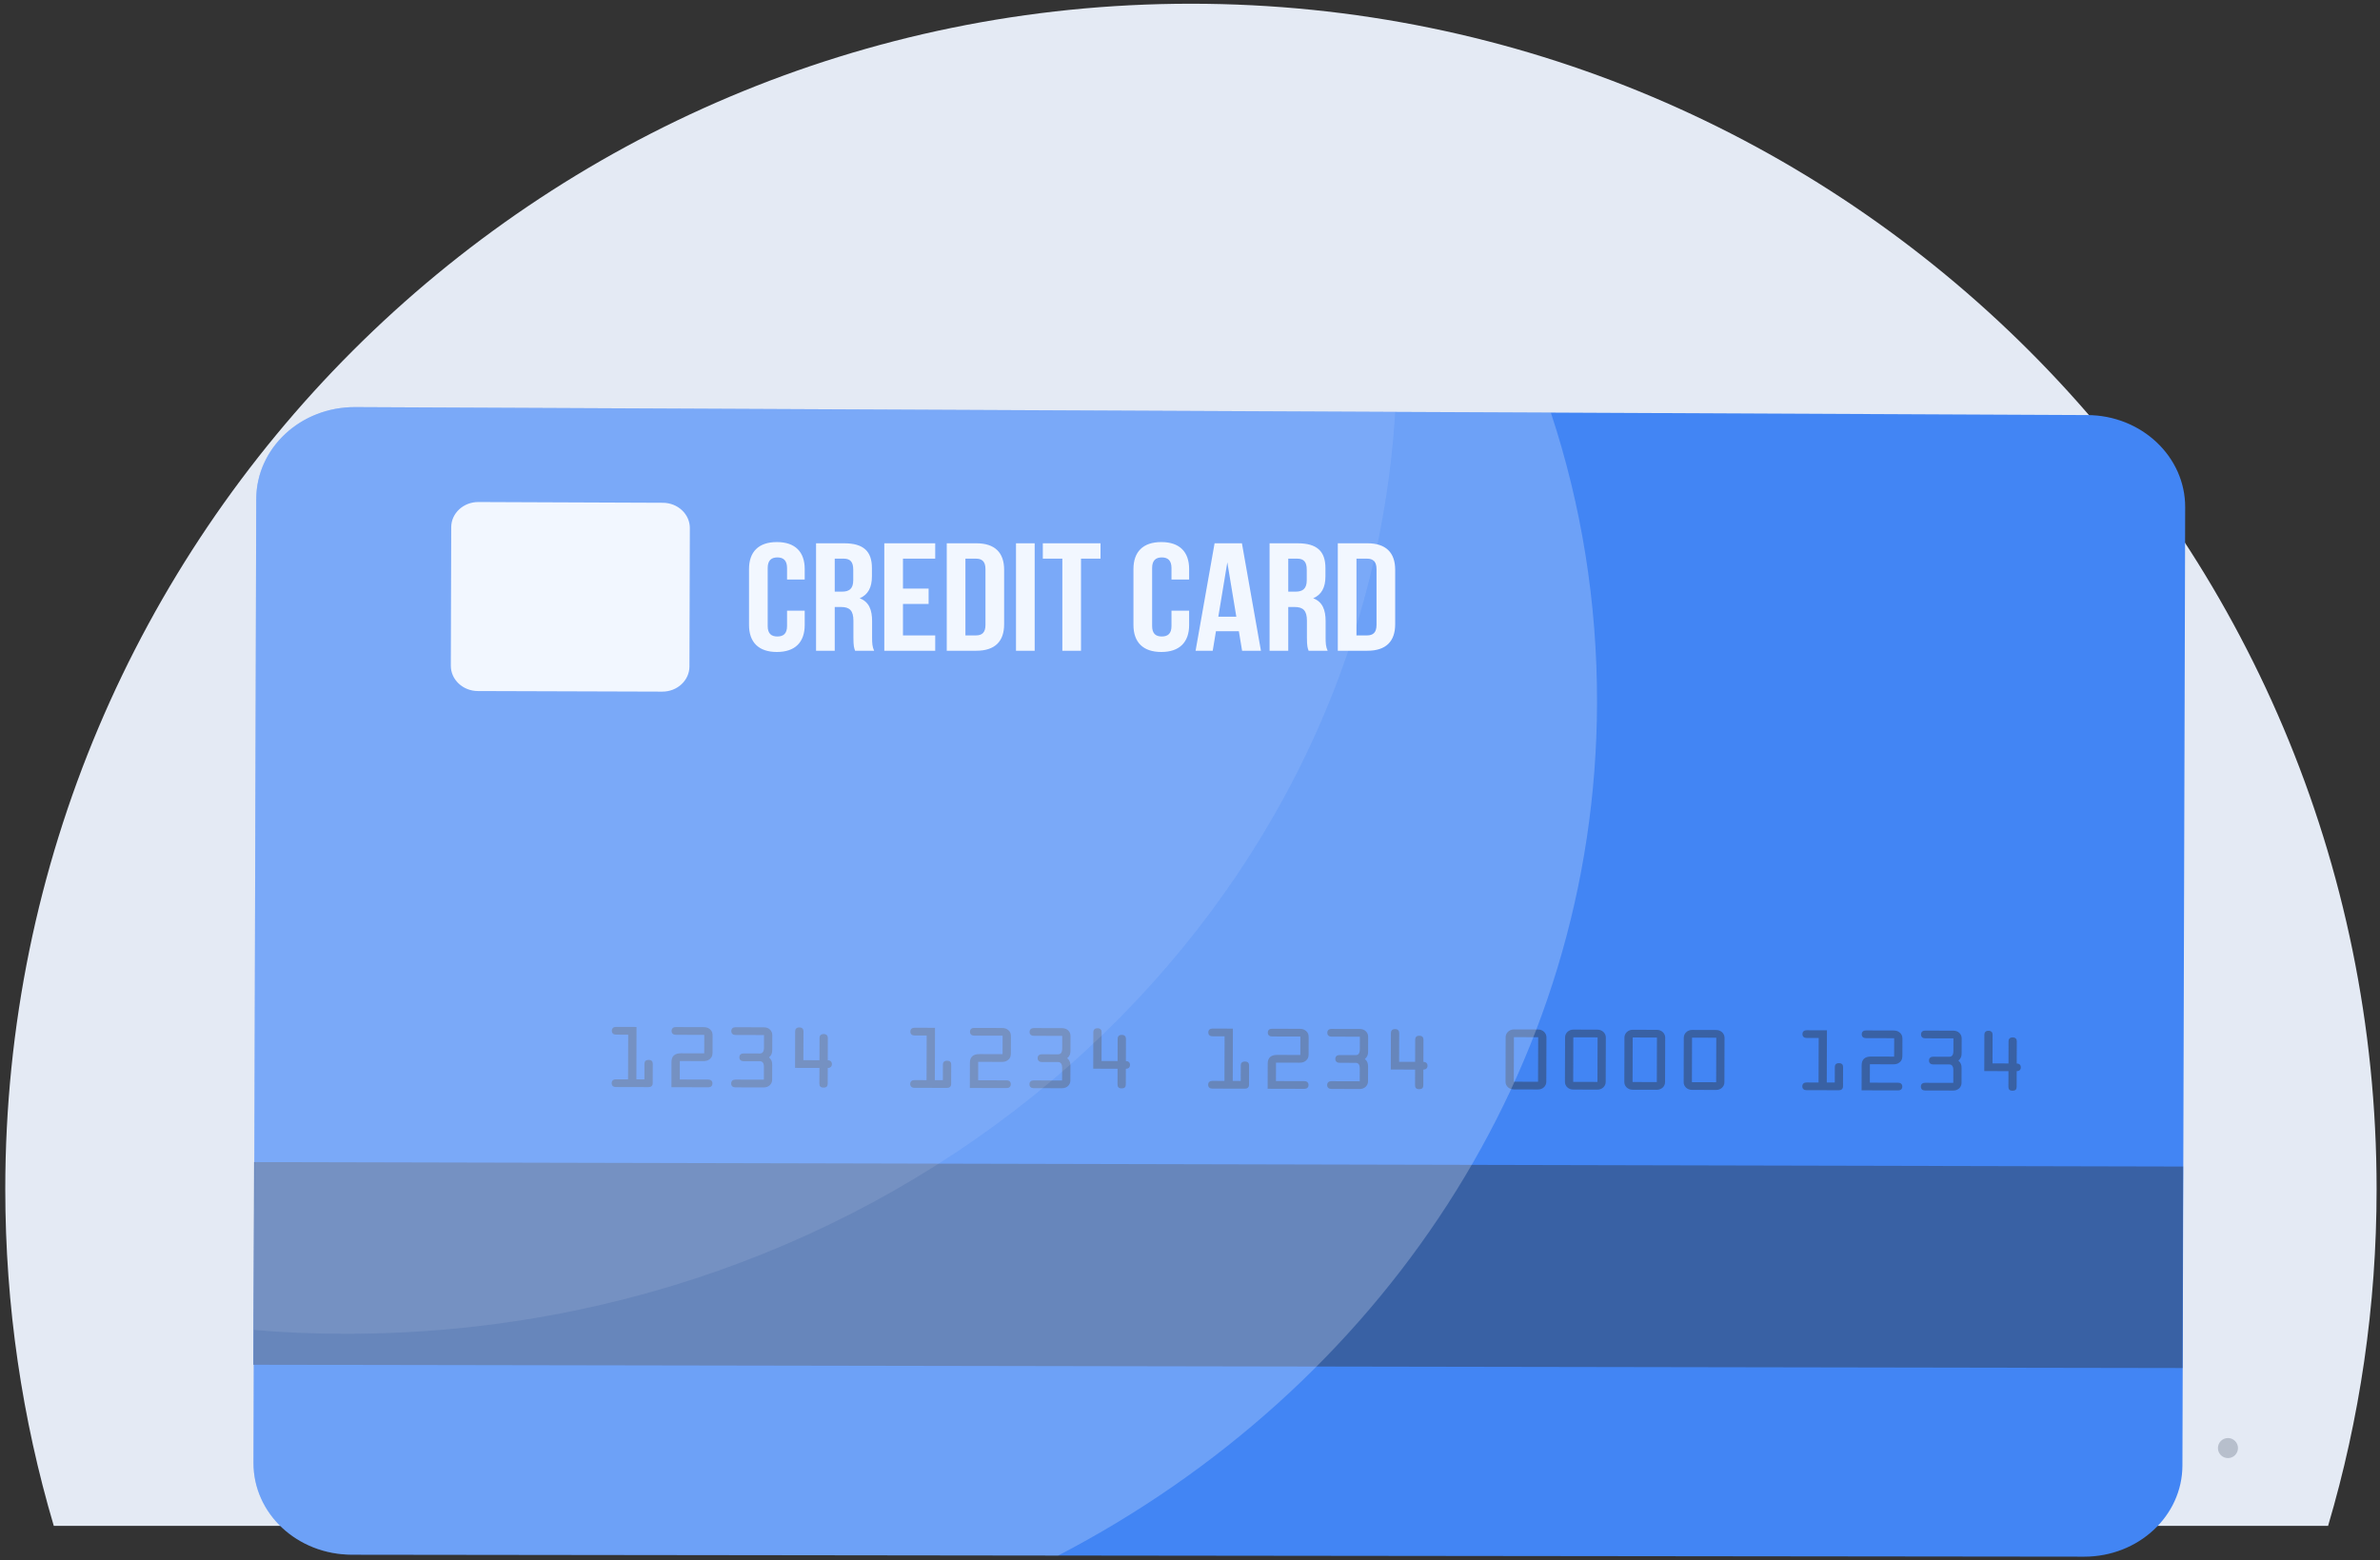 <svg width="241" height="158" viewBox="0 0 241 158" fill="none" xmlns="http://www.w3.org/2000/svg">
<rect x="0" y="0" width="241" height="158" fill="#333333" stroke="none"/>
<path d="M240.656 120.439C240.656 132.285 238.94 143.731 235.744 154.54H5.446C2.25 143.731 0.534 132.285 0.534 120.439C0.534 54.131 54.287 0.377 120.594 0.377C186.903 0.377 240.656 54.131 240.656 120.439Z" fill="#E4EAF4"/>
<path d="M226.619 146.662C226.619 147.223 226.164 147.678 225.604 147.678C225.043 147.678 224.588 147.223 224.588 146.662C224.588 146.102 225.043 145.647 225.604 145.647C226.164 145.647 226.619 146.102 226.619 146.662ZM213.169 151.28C213.169 151.841 212.714 152.296 212.153 152.296C211.593 152.296 211.138 151.841 211.138 151.28C211.138 150.719 211.593 150.265 212.153 150.265C212.714 150.265 213.169 150.719 213.169 151.28ZM191.623 143.925C191.623 144.486 191.168 144.94 190.607 144.94C190.047 144.94 189.592 144.486 189.592 143.925C189.592 143.364 190.047 142.91 190.607 142.91C191.168 142.91 191.623 143.364 191.623 143.925Z" fill="#B7BFCC"/>
<path d="M215.78 141.705C215.78 142.162 215.41 142.532 214.953 142.532C214.497 142.532 214.126 142.162 214.126 141.705C214.126 141.248 214.497 140.877 214.953 140.877C215.41 140.877 215.78 141.248 215.78 141.705ZM196.537 149.803C196.537 150.26 196.166 150.63 195.709 150.63C195.252 150.63 194.882 150.259 194.882 149.803C194.882 149.346 195.252 148.975 195.709 148.975C196.166 148.976 196.537 149.346 196.537 149.803Z" fill="#DEE9FC"/>
<path d="M221.273 51.375L220.994 148.425C220.98 153.552 216.518 157.671 211.033 157.663L107.152 157.548L35.639 157.462C30.098 157.454 25.653 153.302 25.667 148.151L25.947 50.543C25.962 45.384 30.431 41.209 35.972 41.233L141.277 41.718L157.04 41.787L211.364 42.039C216.849 42.064 221.287 46.248 221.273 51.375Z" fill="#4285F4"/>
<path d="M65.254 109.322L65.258 107.741C65.259 107.514 65.368 107.35 65.68 107.351C65.991 107.352 66.1 107.516 66.099 107.743L66.093 109.717C66.092 109.998 65.891 110.107 65.672 110.106L62.36 110.098C62.141 110.098 61.939 109.987 61.94 109.706C61.941 109.424 62.143 109.314 62.362 109.315L63.598 109.319L63.611 104.793L62.375 104.789C62.156 104.789 61.954 104.679 61.955 104.397C61.956 104.116 62.158 104.007 62.377 104.007L64.453 104.013L64.438 109.32L65.254 109.322ZM68.832 109.332L71.724 109.339C71.943 109.34 72.143 109.451 72.142 109.732C72.142 110.014 71.94 110.123 71.721 110.122L67.99 110.112L67.996 107.561C67.998 106.973 68.318 106.676 68.949 106.679L71.31 106.685L71.316 104.814L68.425 104.806C68.207 104.806 68.005 104.696 68.006 104.414C68.007 104.132 68.21 104.022 68.428 104.023L71.218 104.031C71.495 104.032 71.689 104.072 71.898 104.252C72.133 104.456 72.158 104.668 72.157 104.949L72.152 106.554C72.151 106.836 72.126 107.047 71.89 107.25C71.679 107.429 71.485 107.468 71.208 107.467L68.838 107.46L68.832 109.332ZM74.473 104.823C74.254 104.823 74.053 104.713 74.054 104.431C74.055 104.148 74.257 104.039 74.475 104.04L77.365 104.048C77.844 104.05 78.204 104.387 78.203 104.833L78.198 106.335C78.198 106.648 78.13 106.875 77.868 107.093C78.128 107.314 78.195 107.541 78.195 107.853L78.19 109.356C78.189 109.801 77.826 110.137 77.348 110.136L74.458 110.129C74.239 110.129 74.038 110.018 74.039 109.737C74.04 109.455 74.242 109.345 74.46 109.345L77.35 109.353L77.354 108.054C77.356 107.616 77.171 107.482 76.936 107.482L75.289 107.477C75.07 107.477 74.869 107.367 74.87 107.085C74.871 106.803 75.073 106.694 75.292 106.695L76.938 106.699C77.174 106.7 77.358 106.568 77.36 106.13L77.364 104.831L74.473 104.823ZM82.98 107.382L82.986 105.121C82.987 104.925 83.088 104.73 83.407 104.73C83.726 104.731 83.826 104.927 83.826 105.123L83.82 107.384C84.038 107.385 84.24 107.494 84.239 107.777C84.238 108.058 84.036 108.167 83.818 108.166L83.813 109.763C83.812 110.014 83.695 110.154 83.392 110.153C83.09 110.152 82.972 110.011 82.973 109.761L82.978 108.164L80.509 108.157L80.519 104.448C80.519 104.252 80.621 104.058 80.94 104.058C81.259 104.059 81.359 104.254 81.359 104.45L81.351 107.377L82.98 107.382ZM95.476 109.403L95.48 107.823C95.481 107.597 95.59 107.432 95.901 107.433C96.211 107.434 96.32 107.598 96.32 107.825L96.314 109.796C96.314 110.077 96.112 110.186 95.894 110.186L92.588 110.177C92.369 110.176 92.168 110.067 92.169 109.785C92.17 109.504 92.372 109.394 92.59 109.395L93.824 109.399L93.836 104.878L92.603 104.874C92.385 104.873 92.184 104.764 92.184 104.482C92.185 104.201 92.387 104.091 92.606 104.092L94.679 104.098L94.663 109.401L95.476 109.403ZM99.048 109.412L101.934 109.42C102.152 109.42 102.353 109.53 102.352 109.812C102.351 110.093 102.15 110.202 101.931 110.201L98.207 110.192L98.215 107.642C98.216 107.056 98.536 106.76 99.165 106.762L101.521 106.768L101.527 104.899L98.642 104.891C98.424 104.89 98.223 104.781 98.224 104.498C98.224 104.217 98.426 104.108 98.644 104.109L101.43 104.117C101.706 104.117 101.899 104.157 102.107 104.338C102.342 104.542 102.366 104.753 102.365 105.035L102.361 106.637C102.36 106.919 102.334 107.13 102.099 107.332C101.889 107.512 101.696 107.55 101.419 107.55L99.052 107.543L99.048 109.412ZM104.678 104.908C104.459 104.907 104.258 104.797 104.259 104.515C104.26 104.235 104.461 104.125 104.68 104.126L107.563 104.134C108.041 104.136 108.401 104.473 108.399 104.919L108.395 106.42C108.394 106.733 108.326 106.959 108.066 107.177C108.324 107.397 108.391 107.624 108.391 107.936L108.387 109.437C108.385 109.883 108.024 110.218 107.545 110.217L104.661 110.21C104.444 110.208 104.243 110.099 104.244 109.818C104.244 109.536 104.445 109.427 104.664 109.428L107.548 109.436L107.552 108.138C107.553 107.7 107.369 107.567 107.135 107.566L105.492 107.562C105.274 107.561 105.073 107.451 105.073 107.169C105.075 106.888 105.276 106.78 105.494 106.78L107.137 106.785C107.371 106.785 107.556 106.653 107.558 106.214L107.562 104.917L104.678 104.908ZM113.168 107.464L113.175 105.205C113.175 105.01 113.277 104.814 113.594 104.815C113.912 104.817 114.013 105.012 114.013 105.207L114.006 107.466C114.224 107.466 114.425 107.577 114.424 107.858C114.423 108.139 114.222 108.248 114.004 108.247L113.999 109.843C113.999 110.093 113.881 110.233 113.579 110.232C113.278 110.232 113.161 110.091 113.162 109.84L113.166 108.246L110.702 108.239L110.712 104.534C110.713 104.338 110.814 104.143 111.132 104.144C111.451 104.145 111.552 104.341 111.55 104.536L111.542 107.459L113.168 107.464ZM125.639 109.482L125.644 107.904C125.644 107.677 125.754 107.513 126.064 107.514C126.374 107.515 126.483 107.679 126.482 107.906L126.476 109.875C126.476 110.157 126.274 110.265 126.056 110.265L122.757 110.256C122.539 110.255 122.338 110.145 122.339 109.864C122.34 109.583 122.542 109.473 122.759 109.474L123.99 109.477L124.003 104.961L122.771 104.957C122.554 104.957 122.353 104.847 122.354 104.566C122.355 104.285 122.557 104.176 122.774 104.176L124.843 104.181L124.828 109.479L125.639 109.482ZM129.203 109.492L132.084 109.5C132.301 109.501 132.501 109.611 132.501 109.891C132.5 110.173 132.299 110.281 132.081 110.281L128.364 110.271L128.371 107.723C128.373 107.138 128.692 106.841 129.32 106.844L131.673 106.85L131.678 104.983L128.798 104.975C128.581 104.974 128.38 104.865 128.38 104.583C128.381 104.302 128.583 104.193 128.8 104.194L131.58 104.202C131.856 104.203 132.049 104.243 132.258 104.422C132.492 104.627 132.516 104.837 132.515 105.119L132.51 106.72C132.51 107.001 132.484 107.212 132.249 107.415C132.039 107.594 131.846 107.632 131.571 107.631L129.209 107.625L129.203 109.492ZM134.823 104.992C134.605 104.991 134.405 104.881 134.405 104.6C134.406 104.319 134.608 104.21 134.825 104.211L137.704 104.218C138.181 104.22 138.54 104.557 138.539 105.002L138.535 106.502C138.534 106.814 138.466 107.04 138.206 107.259C138.465 107.478 138.531 107.704 138.53 108.017L138.526 109.516C138.524 109.962 138.164 110.297 137.686 110.295L134.808 110.288C134.59 110.287 134.389 110.177 134.391 109.896C134.391 109.614 134.593 109.505 134.81 109.506L137.688 109.514L137.692 108.217C137.693 107.779 137.51 107.646 137.275 107.645L135.635 107.641C135.417 107.64 135.217 107.53 135.217 107.249C135.218 106.967 135.42 106.859 135.637 106.86L137.278 106.864C137.512 106.865 137.696 106.732 137.698 106.295L137.701 104.999L134.823 104.992ZM143.297 107.547L143.304 105.29C143.304 105.094 143.405 104.899 143.722 104.9C144.04 104.901 144.14 105.097 144.139 105.292L144.133 107.549C144.35 107.55 144.55 107.659 144.55 107.94C144.549 108.221 144.348 108.33 144.13 108.33L144.126 109.923C144.125 110.173 144.008 110.313 143.707 110.313C143.405 110.312 143.29 110.171 143.29 109.921L143.295 108.328L140.835 108.321L140.845 104.619C140.846 104.424 140.947 104.229 141.265 104.229C141.582 104.231 141.683 104.426 141.682 104.622L141.674 107.542L143.297 107.547ZM155.76 104.27C156.22 104.271 156.595 104.624 156.593 105.053L156.58 109.565C156.579 110.002 156.218 110.344 155.742 110.344L153.284 110.337C152.809 110.336 152.449 109.991 152.451 109.554L152.463 105.041C152.465 104.612 152.842 104.262 153.301 104.263L155.76 104.27ZM155.744 109.563L155.757 105.05L153.3 105.044L153.287 109.556L155.744 109.563ZM161.773 104.287C162.233 104.288 162.608 104.641 162.607 105.07L162.594 109.581C162.593 110.018 162.232 110.361 161.756 110.359L159.3 110.353C158.824 110.351 158.465 110.007 158.466 109.57L158.48 105.058C158.48 104.629 158.858 104.279 159.317 104.28L161.773 104.287ZM161.759 109.579L161.772 105.067L159.315 105.061L159.303 109.572L161.759 109.579ZM167.786 104.305C168.245 104.306 168.62 104.657 168.619 105.087L168.606 109.597C168.605 110.034 168.244 110.377 167.768 110.375L165.313 110.369C164.837 110.367 164.479 110.023 164.48 109.586L164.493 105.075C164.494 104.646 164.871 104.296 165.33 104.297L167.786 104.305ZM167.77 109.595L167.783 105.084L165.327 105.077L165.315 109.588L167.77 109.595ZM173.795 104.321C174.254 104.322 174.629 104.674 174.627 105.103L174.615 109.613C174.613 110.05 174.253 110.392 173.777 110.391L171.323 110.384C170.847 110.383 170.489 110.039 170.489 109.602L170.502 105.092C170.503 104.663 170.88 104.313 171.339 104.314L173.795 104.321ZM173.779 109.611L173.792 105.101L171.337 105.094L171.325 109.604L173.779 109.611ZM185.791 109.642L185.796 108.067C185.797 107.841 185.906 107.677 186.214 107.678C186.523 107.679 186.631 107.843 186.631 108.069L186.625 110.034C186.624 110.315 186.423 110.423 186.206 110.423L182.919 110.414C182.703 110.414 182.502 110.304 182.503 110.024C182.504 109.743 182.705 109.634 182.921 109.635L184.148 109.638L184.161 105.13L182.934 105.126C182.717 105.125 182.517 105.016 182.518 104.735C182.518 104.453 182.719 104.345 182.936 104.346L184.996 104.352L184.981 109.639L185.791 109.642ZM189.341 109.653L192.211 109.66C192.427 109.661 192.627 109.77 192.627 110.051C192.626 110.331 192.425 110.44 192.209 110.439L188.506 110.43L188.513 107.888C188.515 107.303 188.832 107.007 189.458 107.009L191.801 107.015L191.806 105.152L188.938 105.144C188.72 105.143 188.521 105.034 188.521 104.753C188.522 104.473 188.723 104.363 188.94 104.364L191.708 104.372C191.984 104.373 192.175 104.412 192.383 104.593C192.617 104.796 192.64 105.006 192.64 105.287L192.635 106.886C192.634 107.166 192.609 107.376 192.374 107.578C192.166 107.757 191.974 107.796 191.699 107.795L189.347 107.788L189.341 109.653ZM194.939 105.161C194.722 105.16 194.522 105.051 194.523 104.769C194.524 104.489 194.724 104.38 194.941 104.381L197.808 104.389C198.283 104.391 198.641 104.727 198.64 105.171L198.635 106.668C198.635 106.979 198.567 107.205 198.307 107.423C198.565 107.642 198.632 107.867 198.63 108.179L198.626 109.676C198.625 110.12 198.265 110.455 197.79 110.453L194.923 110.446C194.707 110.445 194.507 110.336 194.507 110.056C194.508 109.775 194.709 109.667 194.925 109.667L197.792 109.674L197.796 108.38C197.797 107.944 197.614 107.81 197.381 107.81L195.748 107.805C195.531 107.805 195.331 107.695 195.332 107.415C195.332 107.133 195.533 107.026 195.75 107.026L197.383 107.03C197.617 107.031 197.8 106.899 197.802 106.463L197.806 105.169L194.939 105.161ZM203.38 107.709L203.386 105.457C203.387 105.262 203.487 105.068 203.804 105.069C204.121 105.069 204.22 105.265 204.22 105.46L204.213 107.712C204.43 107.712 204.629 107.822 204.629 108.103C204.628 108.384 204.428 108.492 204.211 108.491L204.207 110.081C204.206 110.331 204.089 110.47 203.789 110.47C203.489 110.469 203.372 110.328 203.373 110.078L203.378 108.488L200.928 108.482L200.938 104.786C200.939 104.592 201.04 104.397 201.356 104.398C201.673 104.399 201.772 104.594 201.771 104.789L201.762 107.704L203.38 107.709Z" fill="#3961A4"/>
<path d="M25.672 138.225L221.001 138.557L221.06 118.149L25.731 117.7L25.672 138.225Z" fill="#3961A4"/>
<path opacity="0.25" d="M161.716 71.241C161.609 108.355 139.656 140.652 107.151 157.548L35.638 157.462C30.097 157.454 25.652 153.302 25.666 148.151L25.946 50.543C25.961 45.384 30.43 41.209 35.971 41.233L141.277 41.718L157.039 41.787C160.118 51.096 161.745 60.988 161.716 71.241Z" fill="#F2F7FF"/>
<path opacity="0.1" d="M141.277 41.719C138.111 93.886 91.644 135.189 34.843 135.09C31.755 135.082 28.714 134.962 25.705 134.698L25.947 50.544C25.962 45.385 30.431 41.211 35.972 41.234L141.277 41.719Z" fill="#F2F7FF"/>
<path d="M67.066 70.049L48.389 69.99C46.873 69.985 45.646 68.836 45.651 67.423L45.691 53.392C45.695 51.98 46.928 50.84 48.445 50.846L67.121 50.922C68.634 50.928 69.858 52.076 69.854 53.487L69.814 67.501C69.809 68.913 68.58 70.053 67.066 70.049ZM81.485 61.85V63.296C81.485 65.038 80.522 66.034 78.666 66.034C76.809 66.034 75.846 65.038 75.846 63.296V57.637C75.846 55.896 76.809 54.901 78.666 54.901C80.522 54.901 81.485 55.895 81.485 57.637V58.695H79.697V57.529C79.697 56.752 79.318 56.456 78.717 56.456C78.115 56.456 77.737 56.752 77.737 57.529V63.406C77.737 64.184 78.115 64.464 78.717 64.464C79.318 64.464 79.697 64.184 79.697 63.406V61.851H81.485V61.85ZM86.589 65.909C86.486 65.629 86.417 65.458 86.417 64.572V62.862C86.417 61.851 86.038 61.478 85.179 61.478H84.526V65.91H82.635V55.026H85.489C87.449 55.026 88.291 55.85 88.291 57.53V58.385C88.291 59.504 87.895 60.235 87.053 60.593C87.999 60.951 88.309 61.775 88.309 62.909V64.589C88.309 65.117 88.326 65.506 88.515 65.91H86.589V65.909ZM84.526 56.581V59.923H85.265C85.97 59.923 86.4 59.643 86.4 58.773V57.7C86.4 56.922 86.108 56.581 85.437 56.581H84.526ZM91.435 59.612H94.031V61.167H91.435V64.354H94.701V65.909H89.544V55.025H94.701V56.581H91.435V59.612ZM95.869 55.025H98.859C100.751 55.025 101.679 55.974 101.679 57.715V63.219C101.679 64.961 100.751 65.909 98.859 65.909H95.869V55.025ZM97.759 56.581V64.355H98.826C99.428 64.355 99.789 64.075 99.789 63.297V57.638C99.789 56.861 99.428 56.581 98.826 56.581H97.759ZM102.881 55.025H104.772V65.909H102.881V55.025ZM105.596 55.025H111.44V56.581H109.463V65.91H107.573V56.581H105.596V55.025ZM120.412 61.85V63.296C120.412 65.038 119.449 66.034 117.593 66.034C115.737 66.034 114.774 65.038 114.774 63.296V57.637C114.774 55.896 115.737 54.901 117.593 54.901C119.45 54.901 120.412 55.895 120.412 57.637V58.695H118.625V57.529C118.625 56.752 118.246 56.456 117.645 56.456C117.043 56.456 116.665 56.752 116.665 57.529V63.406C116.665 64.184 117.043 64.464 117.645 64.464C118.246 64.464 118.625 64.184 118.625 63.406V61.851H120.412V61.85ZM127.683 65.909H125.775L125.448 63.934H123.127L122.801 65.909H121.065L122.99 55.025H125.758L127.683 65.909ZM123.368 62.458H125.19L124.279 56.953L123.368 62.458ZM132.512 65.909C132.409 65.629 132.34 65.458 132.34 64.572V62.862C132.34 61.851 131.961 61.478 131.102 61.478H130.449V65.91H128.558V55.026H131.412C133.372 55.026 134.214 55.85 134.214 57.53V58.385C134.214 59.504 133.818 60.235 132.976 60.593C133.921 60.951 134.232 61.775 134.232 62.909V64.589C134.232 65.117 134.249 65.506 134.438 65.91H132.512V65.909ZM130.449 56.581V59.923H131.188C131.893 59.923 132.322 59.643 132.322 58.773V57.7C132.322 56.922 132.03 56.581 131.359 56.581H130.449ZM135.467 55.025H138.457C140.349 55.025 141.277 55.974 141.277 57.715V63.219C141.277 64.961 140.349 65.909 138.457 65.909H135.467V55.025ZM137.357 56.581V64.355H138.423C139.025 64.355 139.387 64.075 139.387 63.297V57.638C139.387 56.861 139.025 56.581 138.423 56.581H137.357Z" fill="#F2F7FF"/>
</svg>
